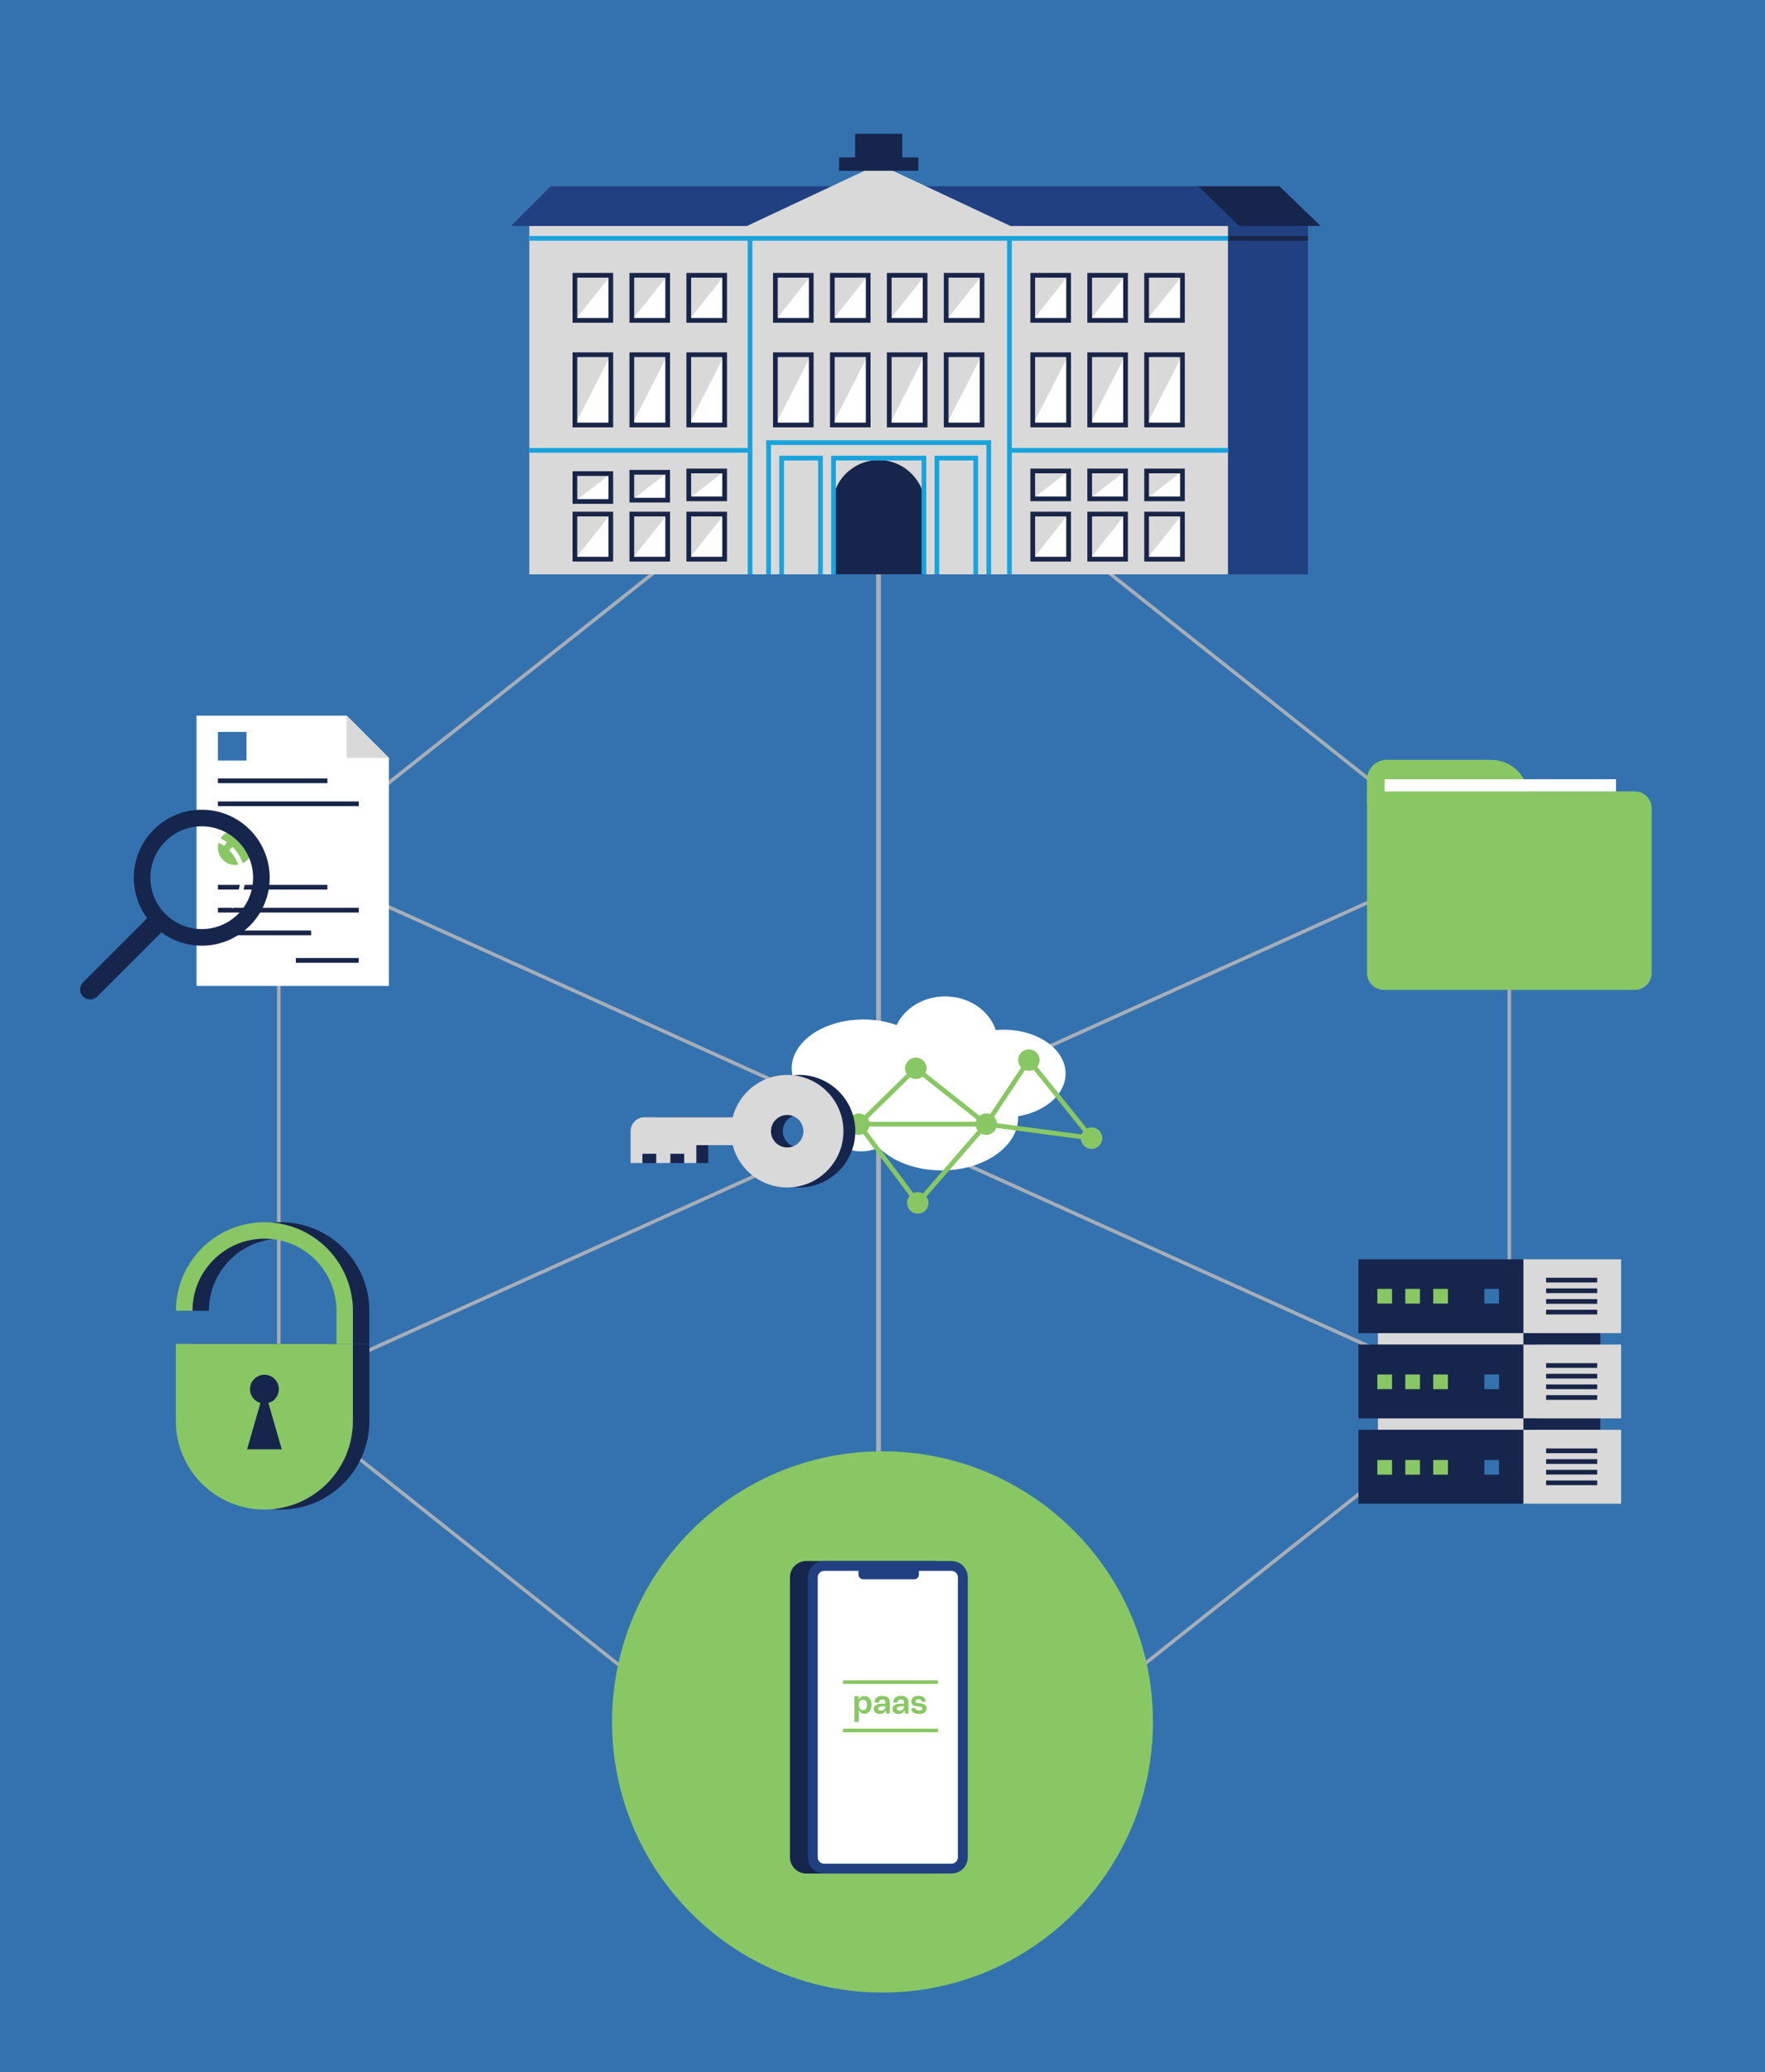 <svg width="375" height="440" viewBox="0 0 375 440" fill="none" xmlns="http://www.w3.org/2000/svg">
<path d="M375 0H0V440H375V0Z" fill="#3472AF"/>
<path d="M220.872 109.457L220.405 110.044L320.441 189.417L320.908 188.83L220.872 109.457Z" fill="#A7AEB7"/>
<path d="M153.598 109.489L53.507 188.792L53.972 189.38L154.064 110.077L153.598 109.489Z" fill="#A7AEB7"/>
<path d="M53.996 291.547L53.529 292.134L153.566 371.507L154.032 370.92L53.996 291.547Z" fill="#A7AEB7"/>
<path d="M320.467 291.592L220.376 370.895L220.842 371.483L320.933 292.179L320.467 291.592Z" fill="#A7AEB7"/>
<path d="M59.61 191.8H58.86V298.02H59.61V191.8Z" fill="#A7AEB7"/>
<path d="M321.05 191.8H320.3V298.02H321.05V191.8Z" fill="#A7AEB7"/>
<path d="M187.16 116.64H186.16V345.42H187.16V116.64Z" fill="#A7AEB7"/>
<path d="M63.011 183.331L62.703 184.014L184.585 239.046L184.893 238.363L63.011 183.331Z" fill="#A7AEB7"/>
<path d="M308.134 183.305L186.252 238.337L186.561 239.02L308.443 183.989L308.134 183.305Z" fill="#A7AEB7"/>
<path d="M186.544 238.372L186.236 239.055L308.118 294.087L308.426 293.403L186.544 238.372Z" fill="#A7AEB7"/>
<path d="M184.595 238.338L62.713 293.37L63.022 294.053L184.904 239.022L184.595 238.338Z" fill="#A7AEB7"/>
<path d="M187.5 423.08C219.234 423.08 244.96 397.354 244.96 365.62C244.96 333.886 219.234 308.16 187.5 308.16C155.766 308.16 130.04 333.886 130.04 365.62C130.04 397.354 155.766 423.08 187.5 423.08Z" fill="#89C764"/>
<path d="M260.93 47.98H112.46V121.95H260.93V47.98Z" fill="#D9D9D9"/>
<path d="M277.88 47.98H260.93V121.95H277.88V47.98Z" fill="#214082"/>
<path d="M256.38 39.55H186.69H117.01L108.58 47.98H111.53H186.69H261.86H264.81L256.38 39.55Z" fill="#214082"/>
<path d="M157.77 48.42H215.62L186.69 34.85L157.77 48.42Z" fill="#D9D9D9"/>
<path d="M164.74 90.25L172.36 75.33V90.25H164.74Z" fill="white"/>
<path d="M172.86 90.74H164.24V74.82H172.86V90.74ZM165.24 89.74H171.86V75.82H165.24V89.74Z" fill="#192548"/>
<path d="M176.83 90.25L184.46 75.33V90.25H176.83Z" fill="white"/>
<path d="M184.96 90.74H176.34V74.82H184.96V90.74ZM177.34 89.74H183.96V75.82H177.34V89.74Z" fill="#192548"/>
<path d="M188.93 90.25L196.55 75.33V90.25H188.93Z" fill="white"/>
<path d="M197.05 90.74H188.43V74.82H197.05V90.74ZM189.43 89.74H196.05V75.82H189.43V89.74Z" fill="#192548"/>
<path d="M122.14 90.25L129.77 75.33V90.25H122.14Z" fill="white"/>
<path d="M130.27 90.74H121.65V74.82H130.27V90.74ZM122.65 89.74H129.27V75.82H122.65V89.74Z" fill="#192548"/>
<path d="M134.24 90.25L141.86 75.33V90.25H134.24Z" fill="white"/>
<path d="M142.36 90.74H133.74V74.82H142.36V90.74ZM134.74 89.74H141.36V75.82H134.74V89.74Z" fill="#192548"/>
<path d="M146.33 90.25L153.96 75.33V90.25H146.33Z" fill="white"/>
<path d="M154.46 90.74H145.84V74.82H154.46V90.74ZM146.84 89.74H153.46V75.82H146.84V89.74Z" fill="#192548"/>
<path d="M219.42 90.25L227.04 75.33V90.25H219.42Z" fill="white"/>
<path d="M227.54 90.74H218.92V74.82H227.54V90.74ZM219.92 89.74H226.54V75.82H219.92V89.74Z" fill="#192548"/>
<path d="M231.51 90.25L239.14 75.33V90.25H231.51Z" fill="white"/>
<path d="M239.64 90.74H231.02V74.82H239.64V90.74ZM232.02 89.74H238.64V75.82H232.02V89.74Z" fill="#192548"/>
<path d="M243.61 90.25L251.23 75.33V90.25H243.61Z" fill="white"/>
<path d="M251.73 90.74H243.11V74.82H251.73V90.74ZM244.11 89.74H250.73V75.82H244.11V89.74Z" fill="#192548"/>
<path d="M201.02 90.25L208.65 75.33V90.25H201.02Z" fill="white"/>
<path d="M209.15 90.74H200.53V74.82H209.15V90.74ZM201.53 89.74H208.15V75.82H201.53V89.74Z" fill="#192548"/>
<path d="M164.74 68.03L172.36 58.45V68.03H164.74Z" fill="white"/>
<path d="M172.86 68.53H164.24V57.95H172.86V68.53ZM165.24 67.53H171.86V58.95H165.24V67.53Z" fill="#192548"/>
<path d="M176.83 68.03L184.46 58.45V68.03H176.83Z" fill="white"/>
<path d="M184.96 68.53H176.34V57.95H184.96V68.53ZM177.34 67.53H183.96V58.95H177.34V67.53Z" fill="#192548"/>
<path d="M188.93 68.03L196.55 58.45V68.03H188.93Z" fill="white"/>
<path d="M197.05 68.53H188.43V57.95H197.05V68.53ZM189.43 67.53H196.05V58.95H189.43V67.53Z" fill="#192548"/>
<path d="M122.14 68.03L129.77 58.45V68.03H122.14Z" fill="white"/>
<path d="M130.27 68.53H121.65V57.95H130.27V68.53ZM122.65 67.53H129.27V58.95H122.65V67.53Z" fill="#192548"/>
<path d="M134.24 68.03L141.86 58.45V68.03H134.24Z" fill="white"/>
<path d="M142.36 68.53H133.74V57.95H142.36V68.53ZM134.74 67.53H141.36V58.95H134.74V67.53Z" fill="#192548"/>
<path d="M146.33 68.03L153.96 58.45V68.03H146.33Z" fill="white"/>
<path d="M154.46 68.53H145.84V57.95H154.46V68.53ZM146.84 67.53H153.46V58.95H146.84V67.53Z" fill="#192548"/>
<path d="M219.42 68.03L227.04 58.45V68.03H219.42Z" fill="white"/>
<path d="M227.54 68.53H218.92V57.95H227.54V68.53ZM219.92 67.53H226.54V58.95H219.92V67.53Z" fill="#192548"/>
<path d="M231.51 68.03L239.14 58.45V68.03H231.51Z" fill="white"/>
<path d="M239.64 68.53H231.02V57.95H239.64V68.53ZM232.02 67.53H238.64V58.95H232.02V67.53Z" fill="#192548"/>
<path d="M243.61 68.03L251.23 58.45V68.03H243.61Z" fill="white"/>
<path d="M251.73 68.53H243.11V57.95H251.73V68.53ZM244.11 67.53H250.73V58.95H244.11V67.53Z" fill="#192548"/>
<path d="M201.02 68.03L208.65 58.45V68.03H201.02Z" fill="white"/>
<path d="M209.15 68.53H200.53V57.95H209.15V68.53ZM201.53 67.53H208.15V58.95H201.53V67.53Z" fill="#192548"/>
<path d="M122.14 118.73L129.77 109.15V118.73H122.14Z" fill="white"/>
<path d="M130.27 119.23H121.65V108.65H130.27V119.23ZM122.65 118.23H129.27V109.65H122.65V118.23Z" fill="#192548"/>
<path d="M134.24 118.73L141.86 109.15V118.73H134.24Z" fill="white"/>
<path d="M142.36 119.23H133.74V108.65H142.36V119.23ZM134.74 118.23H141.36V109.65H134.74V118.23Z" fill="#192548"/>
<path d="M146.33 118.73L153.96 109.15V118.73H146.33Z" fill="white"/>
<path d="M154.46 119.23H145.84V108.65H154.46V119.23ZM146.84 118.23H153.46V109.65H146.84V118.23Z" fill="#192548"/>
<path d="M219.42 118.73L227.04 109.15V118.73H219.42Z" fill="white"/>
<path d="M227.54 119.23H218.92V108.65H227.54V119.23ZM219.92 118.23H226.54V109.65H219.92V118.23Z" fill="#192548"/>
<path d="M231.51 118.73L239.14 109.15V118.73H231.51Z" fill="white"/>
<path d="M239.64 119.23H231.02V108.65H239.64V119.23ZM232.02 118.23H238.64V109.65H232.02V118.23Z" fill="#192548"/>
<path d="M243.61 118.73L251.23 109.15V118.73H243.61Z" fill="white"/>
<path d="M251.73 119.23H243.11V108.65H251.73V119.23ZM244.11 118.23H250.73V109.65H244.11V118.23Z" fill="#192548"/>
<path d="M219.42 105.92L227.04 100V105.92H219.42Z" fill="white"/>
<path d="M227.54 106.42H218.92V99.5H227.54V106.42ZM219.92 105.42H226.54V100.5H219.92V105.42Z" fill="#192548"/>
<path d="M231.51 105.92L239.14 100V105.92H231.51Z" fill="white"/>
<path d="M239.64 106.42H231.02V99.5H239.64V106.42ZM232.02 105.42H238.64V100.5H232.02V105.42Z" fill="#192548"/>
<path d="M243.61 105.92L251.23 100V105.92H243.61Z" fill="white"/>
<path d="M251.73 106.42H243.11V99.5H251.73V106.42ZM244.11 105.42H250.73V100.5H244.11V105.42Z" fill="#192548"/>
<path d="M146.33 105.92L153.96 100V105.92H146.33Z" fill="white"/>
<path d="M154.46 106.42H145.84V99.5H154.46V106.42ZM146.84 105.42H153.46V100.5H146.84V105.42Z" fill="#192548"/>
<path d="M134.24 106.2L141.86 100.28V106.2H134.24Z" fill="white"/>
<path d="M142.36 106.7H133.74V99.78H142.36V106.7ZM134.74 105.7H141.36V100.78H134.74V105.7Z" fill="#192548"/>
<path d="M122.14 106.48L129.77 100.56V106.48H122.14Z" fill="white"/>
<path d="M130.27 106.98H121.65V100.06H130.27V106.98ZM122.65 105.98H129.27V101.06H122.65V105.98Z" fill="#192548"/>
<path d="M186.69 97.68C192.13 97.68 196.55 102.1 196.55 107.54V121.94H176.83V107.54C176.83 102.1 181.25 97.68 186.69 97.68Z" fill="#16254C"/>
<path d="M260.93 50.11H112.46V51.11H260.93V50.11Z" fill="#19A3DD"/>
<path d="M260.93 95.12H214.47V96.12H260.93V95.12Z" fill="#19A3DD"/>
<path d="M159.36 95.12H112.46V96.12H159.36V95.12Z" fill="#19A3DD"/>
<path d="M159.86 50.61H158.86V121.94H159.86V50.61Z" fill="#19A3DD"/>
<path d="M214.97 50.61H213.97V121.94H214.97V50.61Z" fill="#19A3DD"/>
<path d="M210.58 121.95H209.58V94.48H163.8V121.95H162.8V93.48H210.58V121.95Z" fill="#19A3DD"/>
<path d="M207.81 121.95H206.81V97.77H199.56V121.95H198.56V96.77H207.81V121.95Z" fill="#19A3DD"/>
<path d="M196.8 121.95H195.8V97.77H177.59V121.95H176.59V96.77H196.8V121.95Z" fill="#19A3DD"/>
<path d="M174.82 121.95H173.82V97.77H166.57V121.95H165.57V96.77H174.82V121.95Z" fill="#19A3DD"/>
<path d="M271.84 39.55H254.58L263.31 47.98H277.52H280.58L271.84 39.55Z" fill="#16254C"/>
<path d="M277.88 50.11H260.93V51.11H277.88V50.11Z" fill="#192548"/>
<path d="M195.11 33.43H178.28V36.26H195.11V33.43Z" fill="#16254C"/>
<path d="M191.7 28.41H181.69V35.05H191.7V28.41Z" fill="#16254C"/>
<path d="M290.45 168.04H347.36C349.32 168.04 350.91 169.63 350.91 171.59V206.63C350.91 208.59 349.32 210.18 347.36 210.18H294C292.04 210.18 290.45 208.59 290.45 206.63V168.04Z" fill="#89C764"/>
<path d="M294.66 161.35H316.85C321.22 161.35 324.77 164.9 324.77 169.27V170.05C324.77 173.04 322.34 175.47 319.35 175.47H295.85C292.86 175.47 290.43 173.04 290.43 170.05V165.56C290.43 163.23 292.32 161.34 294.65 161.34L294.66 161.35Z" fill="#89C764"/>
<path d="M343.35 165.46H294.19V168.05H343.35V165.46Z" fill="white"/>
<path d="M73.65 151.95H41.76V209.34H82.62V160.92L73.65 151.95Z" fill="white"/>
<path d="M73.65 160.92H82.62L73.65 151.95V160.92Z" fill="#D9D9D9"/>
<path d="M69.56 165.29H46.29V166.29H69.56V165.29Z" fill="#192548"/>
<path d="M76.23 170.17H46.29V171.17H76.23V170.17Z" fill="#192548"/>
<path d="M76.22 203.42H62.85V204.42H76.22V203.42Z" fill="#192548"/>
<path d="M69.56 187.88H46.29V188.88H69.56V187.88Z" fill="#192548"/>
<path d="M76.23 192.76H46.29V193.76H76.23V192.76Z" fill="#192548"/>
<path d="M66.1 197.58H46.29V198.58H66.1V197.58Z" fill="#192548"/>
<path d="M49.96 183.66C51.987 183.66 53.63 182.017 53.63 179.99C53.63 177.963 51.987 176.32 49.96 176.32C47.933 176.32 46.29 177.963 46.29 179.99C46.29 182.017 47.933 183.66 49.96 183.66Z" fill="#89C764"/>
<path d="M52.37 155.41H46.29V161.49H52.37V155.41Z" fill="#3472AF"/>
<path d="M53.07 196.57C58.71 190.93 58.71 181.8 53.07 176.16C47.43 170.52 38.3 170.52 32.66 176.16C27.02 181.8 27.02 190.93 32.66 196.57C38.3 202.21 47.43 202.21 53.07 196.57ZM35.15 178.65C39.41 174.39 46.32 174.39 50.58 178.65C54.84 182.91 54.84 189.82 50.58 194.08C46.32 198.34 39.41 198.34 35.15 194.08C30.89 189.82 30.89 182.91 35.15 178.65Z" fill="#16254C"/>
<path d="M49.4 192.9L48.69 192.19C51.91 188.97 51.91 183.74 48.69 180.53L49.4 179.82C53.01 183.43 53.01 189.29 49.4 192.9Z" fill="white"/>
<path d="M47.61 179.62C46.48 178.82 45.16 178.32 43.78 178.17L43.89 177.18C45.44 177.35 46.92 177.92 48.19 178.81L47.61 179.63V179.62Z" fill="white"/>
<path d="M20.659 211.594L35.027 197.225C35.859 196.393 35.859 195.045 35.027 194.213C34.196 193.381 32.847 193.381 32.015 194.213L17.647 208.581C16.815 209.413 16.815 210.762 17.647 211.594C18.479 212.425 19.827 212.425 20.659 211.594Z" fill="#16254C"/>
<path d="M59.67 320.52C49.29 320.52 40.86 312.09 40.86 301.71L40.86 285.35H78.48V301.71C78.48 312.09 70.05 320.52 59.67 320.52Z" fill="#16254C"/>
<path d="M56.17 320.52C45.79 320.52 37.36 312.09 37.36 301.71L37.36 285.35H74.98V301.71C74.98 312.09 66.55 320.52 56.17 320.52Z" fill="#89C764"/>
<path d="M74.97 285.35H78.47V278.31C78.47 267.95 70.04 259.52 59.68 259.52C49.32 259.52 40.89 267.95 40.89 278.31H44.39C44.39 269.88 51.25 263.01 59.69 263.01C68.12 263.01 74.99 269.87 74.99 278.31V285.35H74.97Z" fill="#16254C"/>
<path d="M71.47 285.35H74.97V278.31C74.97 267.95 66.54 259.52 56.18 259.52C45.82 259.52 37.39 267.95 37.39 278.31H40.89C40.89 269.88 47.75 263.01 56.19 263.01C64.62 263.01 71.49 269.87 71.49 278.31V285.35H71.47Z" fill="#89C764"/>
<path d="M56.18 298.02C57.87 298.02 59.24 296.65 59.24 294.96C59.24 293.27 57.87 291.9 56.18 291.9C54.49 291.9 53.12 293.27 53.12 294.96C53.12 296.65 54.49 298.02 56.18 298.02Z" fill="#16254C"/>
<path d="M52.5 307.74H59.86L56.18 294.96L52.5 307.74Z" fill="#16254C"/>
<path d="M344.43 283.07V267.39H341.19H339.27H328.57H323.41V283.09H326.65V285.49H323.41V301.17H326.65V303.59H323.41V319.28H326.65H328.57H339.27H344.43V303.59H340.03V301.17H344.43V285.49H340.03V283.07H344.43Z" fill="#D9D9D9"/>
<path d="M339.35 271.31H328.49V272.31H339.35V271.31Z" fill="#192548"/>
<path d="M339.35 273.57H328.49V274.57H339.35V273.57Z" fill="#192548"/>
<path d="M339.35 275.84H328.49V276.84H339.35V275.84Z" fill="#192548"/>
<path d="M339.35 278.1H328.49V279.1H339.35V278.1Z" fill="#192548"/>
<path d="M339.35 289.44H328.49V290.44H339.35V289.44Z" fill="#192548"/>
<path d="M339.35 291.7H328.49V292.7H339.35V291.7Z" fill="#192548"/>
<path d="M339.35 293.96H328.49V294.96H339.35V293.96Z" fill="#192548"/>
<path d="M339.35 296.23H328.49V297.23H339.35V296.23Z" fill="#192548"/>
<path d="M339.35 307.56H328.49V308.56H339.35V307.56Z" fill="#192548"/>
<path d="M339.35 309.83H328.49V310.83H339.35V309.83Z" fill="#192548"/>
<path d="M339.35 312.09H328.49V313.09H339.35V312.09Z" fill="#192548"/>
<path d="M339.35 314.35H328.49V315.35H339.35V314.35Z" fill="#192548"/>
<path d="M340.03 285.49V283.07H323.67V267.39H292.74H288.62V283.07H292.74V285.49H288.62V301.17H292.74V303.59H288.62V319.28H323.67V303.59H340.03V301.17H323.67V285.49H340.03Z" fill="#16254C"/>
<path d="M295.76 273.67H292.64V276.79H295.76V273.67Z" fill="#89C764"/>
<path d="M301.69 273.67H298.57V276.79H301.69V273.67Z" fill="#89C764"/>
<path d="M307.63 273.67H304.51V276.79H307.63V273.67Z" fill="#89C764"/>
<path d="M318.49 273.67H315.37V276.79H318.49V273.67Z" fill="#3472AF"/>
<path d="M295.76 291.84H292.64V294.96H295.76V291.84Z" fill="#89C764"/>
<path d="M301.69 291.84H298.57V294.96H301.69V291.84Z" fill="#89C764"/>
<path d="M307.63 291.84H304.51V294.96H307.63V291.84Z" fill="#89C764"/>
<path d="M318.49 291.84H315.37V294.96H318.49V291.84Z" fill="#3472AF"/>
<path d="M295.76 310H292.64V313.12H295.76V310Z" fill="#89C764"/>
<path d="M301.69 310H298.57V313.12H301.69V310Z" fill="#89C764"/>
<path d="M307.63 310H304.51V313.12H307.63V310Z" fill="#89C764"/>
<path d="M318.49 310H315.37V313.12H318.49V310Z" fill="#3472AF"/>
<path d="M323.67 283.07H292.74V285.48H323.67V283.07Z" fill="#D9D9D9"/>
<path d="M323.67 301.17H292.74V303.58H323.67V301.17Z" fill="#D9D9D9"/>
<path d="M198.33 331.45H171.3C169.384 331.45 167.83 333.004 167.83 334.92V394.34C167.83 396.256 169.384 397.81 171.3 397.81H198.33C200.246 397.81 201.8 396.256 201.8 394.34V334.92C201.8 333.004 200.246 331.45 198.33 331.45Z" fill="#16254C"/>
<path d="M202.15 331.45H175.12C173.204 331.45 171.65 333.004 171.65 334.92V394.34C171.65 396.256 173.204 397.81 175.12 397.81H202.15C204.066 397.81 205.62 396.256 205.62 394.34V334.92C205.62 333.004 204.066 331.45 202.15 331.45Z" fill="#214082"/>
<path d="M202.15 333.54H175.11C174.353 333.54 173.74 334.153 173.74 334.91V394.35C173.74 395.107 174.353 395.72 175.11 395.72H202.15C202.907 395.72 203.52 395.107 203.52 394.35V334.91C203.52 334.153 202.907 333.54 202.15 333.54Z" fill="white"/>
<path d="M194.25 332.08H183.39C182.843 332.08 182.4 332.523 182.4 333.07V334.34C182.4 334.887 182.843 335.33 183.39 335.33H194.25C194.797 335.33 195.24 334.887 195.24 334.34V333.07C195.24 332.523 194.797 332.08 194.25 332.08Z" fill="#214082"/>
<path d="M184.23 362C184.23 361.32 183.88 360.89 183.36 360.89C182.84 360.89 182.48 361.33 182.48 362C182.48 362.67 182.83 363.11 183.36 363.11C183.89 363.11 184.23 362.68 184.23 362ZM181.53 360.15H182.48V360.34L182.42 360.8H182.52C182.72 360.41 183.11 360.11 183.67 360.11C184.53 360.11 185.18 360.82 185.18 362C185.18 363.18 184.52 363.89 183.67 363.89C183.11 363.89 182.72 363.56 182.52 363.2H182.42L182.48 363.69V365.63H181.53V360.16V360.15Z" fill="#89C764"/>
<path d="M188.12 362.39V362.29C187.38 362.29 186.58 362.29 186.58 362.81C186.58 363.07 186.79 363.22 187.16 363.22C187.73 363.22 188.12 362.89 188.12 362.39ZM185.65 362.88C185.65 361.7 187.05 361.74 188.12 361.74V361.45C188.12 361.04 187.89 360.84 187.46 360.84C187.03 360.84 186.77 361.03 186.72 361.53L185.81 361.49C185.87 360.47 186.59 360.08 187.46 360.08C188.38 360.08 189.06 360.47 189.06 361.53V363.85H188.32L188.25 363.23H188.17C187.98 363.69 187.54 363.92 186.91 363.92C186.16 363.92 185.65 363.53 185.65 362.89" fill="#89C764"/>
<path d="M192.08 362.39V362.29C191.34 362.29 190.54 362.29 190.54 362.81C190.54 363.07 190.75 363.22 191.12 363.22C191.69 363.22 192.08 362.89 192.08 362.39ZM189.61 362.88C189.61 361.7 191.01 361.74 192.08 361.74V361.45C192.08 361.04 191.85 360.84 191.42 360.84C190.99 360.84 190.73 361.03 190.68 361.53L189.77 361.49C189.83 360.47 190.55 360.08 191.42 360.08C192.34 360.08 193.02 360.47 193.02 361.53V363.85H192.28L192.21 363.23H192.13C191.94 363.69 191.5 363.92 190.87 363.92C190.12 363.92 189.61 363.53 189.61 362.89" fill="#89C764"/>
<path d="M193.58 362.76L194.47 362.67C194.55 363.02 194.8 363.19 195.28 363.19C195.72 363.19 195.98 363.03 195.98 362.75C195.98 362.57 195.88 362.43 195.46 362.37L194.81 362.3C194.21 362.23 193.62 361.98 193.62 361.3C193.62 360.55 194.23 360.08 195.16 360.08C196.09 360.08 196.64 360.52 196.69 361.29L195.86 361.35C195.82 361 195.6 360.81 195.15 360.81C194.7 360.81 194.51 361 194.51 361.27C194.51 361.46 194.65 361.57 194.98 361.62L195.65 361.69C196.31 361.78 196.88 362.02 196.88 362.72C196.88 363.47 196.33 363.92 195.28 363.92C194.23 363.92 193.68 363.5 193.58 362.76Z" fill="#89C764"/>
<path d="M199.29 356.77H179.11V357.55H199.29V356.77Z" fill="#89C764"/>
<path d="M199.29 367.04H179.11V367.82H199.29V367.04Z" fill="#89C764"/>
<path d="M176.88 236.28C176.11 236.9 175.6 237.69 175.46 238.6C175.05 241.19 177.75 243.76 181.48 244.35C183.44 244.66 185.29 244.36 186.67 243.63C189.6 246.58 194.51 248.51 200.07 248.51C209.04 248.51 216.32 243.48 216.32 237.28C216.32 237.19 216.32 237.11 216.32 237.02C222.1 236.04 226.4 232.35 226.4 227.96C226.4 222.81 220.51 218.64 213.24 218.64C212.67 218.64 212.11 218.67 211.56 218.72C210.2 214.59 205.91 211.57 200.82 211.57C196.18 211.57 192.19 214.08 190.5 217.66C188.39 216.9 185.98 216.47 183.43 216.47C175.02 216.47 168.21 221.13 168.21 226.87C168.21 231.02 171.76 234.6 176.9 236.27L176.88 236.28Z" fill="white"/>
<path d="M194.58 229.12C195.839 229.12 196.86 228.099 196.86 226.84C196.86 225.581 195.839 224.56 194.58 224.56C193.321 224.56 192.3 225.581 192.3 226.84C192.3 228.099 193.321 229.12 194.58 229.12Z" fill="#89C764"/>
<path d="M209.55 240.98C210.809 240.98 211.83 239.959 211.83 238.7C211.83 237.441 210.809 236.42 209.55 236.42C208.291 236.42 207.27 237.441 207.27 238.7C207.27 239.959 208.291 240.98 209.55 240.98Z" fill="#89C764"/>
<path d="M218.6 227.37C219.859 227.37 220.88 226.349 220.88 225.09C220.88 223.831 219.859 222.81 218.6 222.81C217.341 222.81 216.32 223.831 216.32 225.09C216.32 226.349 217.341 227.37 218.6 227.37Z" fill="#89C764"/>
<path d="M231.92 243.94C233.179 243.94 234.2 242.919 234.2 241.66C234.2 240.401 233.179 239.38 231.92 239.38C230.661 239.38 229.64 240.401 229.64 241.66C229.64 242.919 230.661 243.94 231.92 243.94Z" fill="#89C764"/>
<path d="M197.28 255.42C197.28 256.68 196.26 257.7 195 257.7C193.74 257.7 192.72 256.68 192.72 255.42C192.72 254.16 193.74 253.14 195 253.14C196.26 253.14 197.28 254.16 197.28 255.42Z" fill="#89C764"/>
<path d="M182.46 240.98C183.719 240.98 184.74 239.959 184.74 238.7C184.74 237.441 183.719 236.42 182.46 236.42C181.201 236.42 180.18 237.441 180.18 238.7C180.18 239.959 181.201 240.98 182.46 240.98Z" fill="#89C764"/>
<path d="M194.6 255.72L181.8 238.65L194.54 226.17L209.44 237.97L218.56 224.25L232.31 241.35L231.53 241.98L218.64 225.94L209.67 239.43L194.61 227.5L183.12 238.75L195.4 255.12L194.6 255.72Z" fill="#89C764"/>
<path d="M209.168 238.363L194.623 255.095L195.378 255.751L209.923 239.019L209.168 238.363Z" fill="#89C764"/>
<path d="M209.625 238.203L209.493 239.195L231.868 242.16L231.999 241.169L209.625 238.203Z" fill="#89C764"/>
<path d="M169.77 228.24C164.2 228.24 159.51 232.07 158.19 237.23H139.46C137.82 237.23 136.47 238.56 136.47 240.19V246.95H139.43V244.98H141.95V246.95H145.38V244.98H147.9V246.95H150.47V243.15H158.19C159.51 248.31 164.2 252.14 169.77 252.14C176.36 252.14 181.72 246.78 181.72 240.19C181.72 233.6 176.36 228.24 169.77 228.24ZM169.77 243.64C167.87 243.64 166.32 242.09 166.32 240.19C166.32 238.29 167.87 236.74 169.77 236.74C171.67 236.74 173.22 238.29 173.22 240.19C173.22 242.09 171.67 243.64 169.77 243.64Z" fill="#16254C"/>
<path d="M167.25 228.24C161.68 228.24 156.99 232.07 155.67 237.23H136.94C135.3 237.23 133.98 238.56 133.98 240.19V246.95H136.48V244.98H139.43V246.95H142.43V244.98H145.38V246.95H147.95V243.15H155.67C156.99 248.31 161.68 252.14 167.25 252.14C173.84 252.14 179.2 246.78 179.2 240.19C179.2 233.6 173.84 228.24 167.25 228.24ZM167.25 243.64C165.35 243.64 163.8 242.09 163.8 240.19C163.8 238.29 165.35 236.74 167.25 236.74C169.15 236.74 170.7 238.29 170.7 240.19C170.7 242.09 169.15 243.64 167.25 243.64Z" fill="#D9D9D9"/>
<path d="M209.55 238.2H182.46V239.2H209.55V238.2Z" fill="#89C764"/>
</svg>
